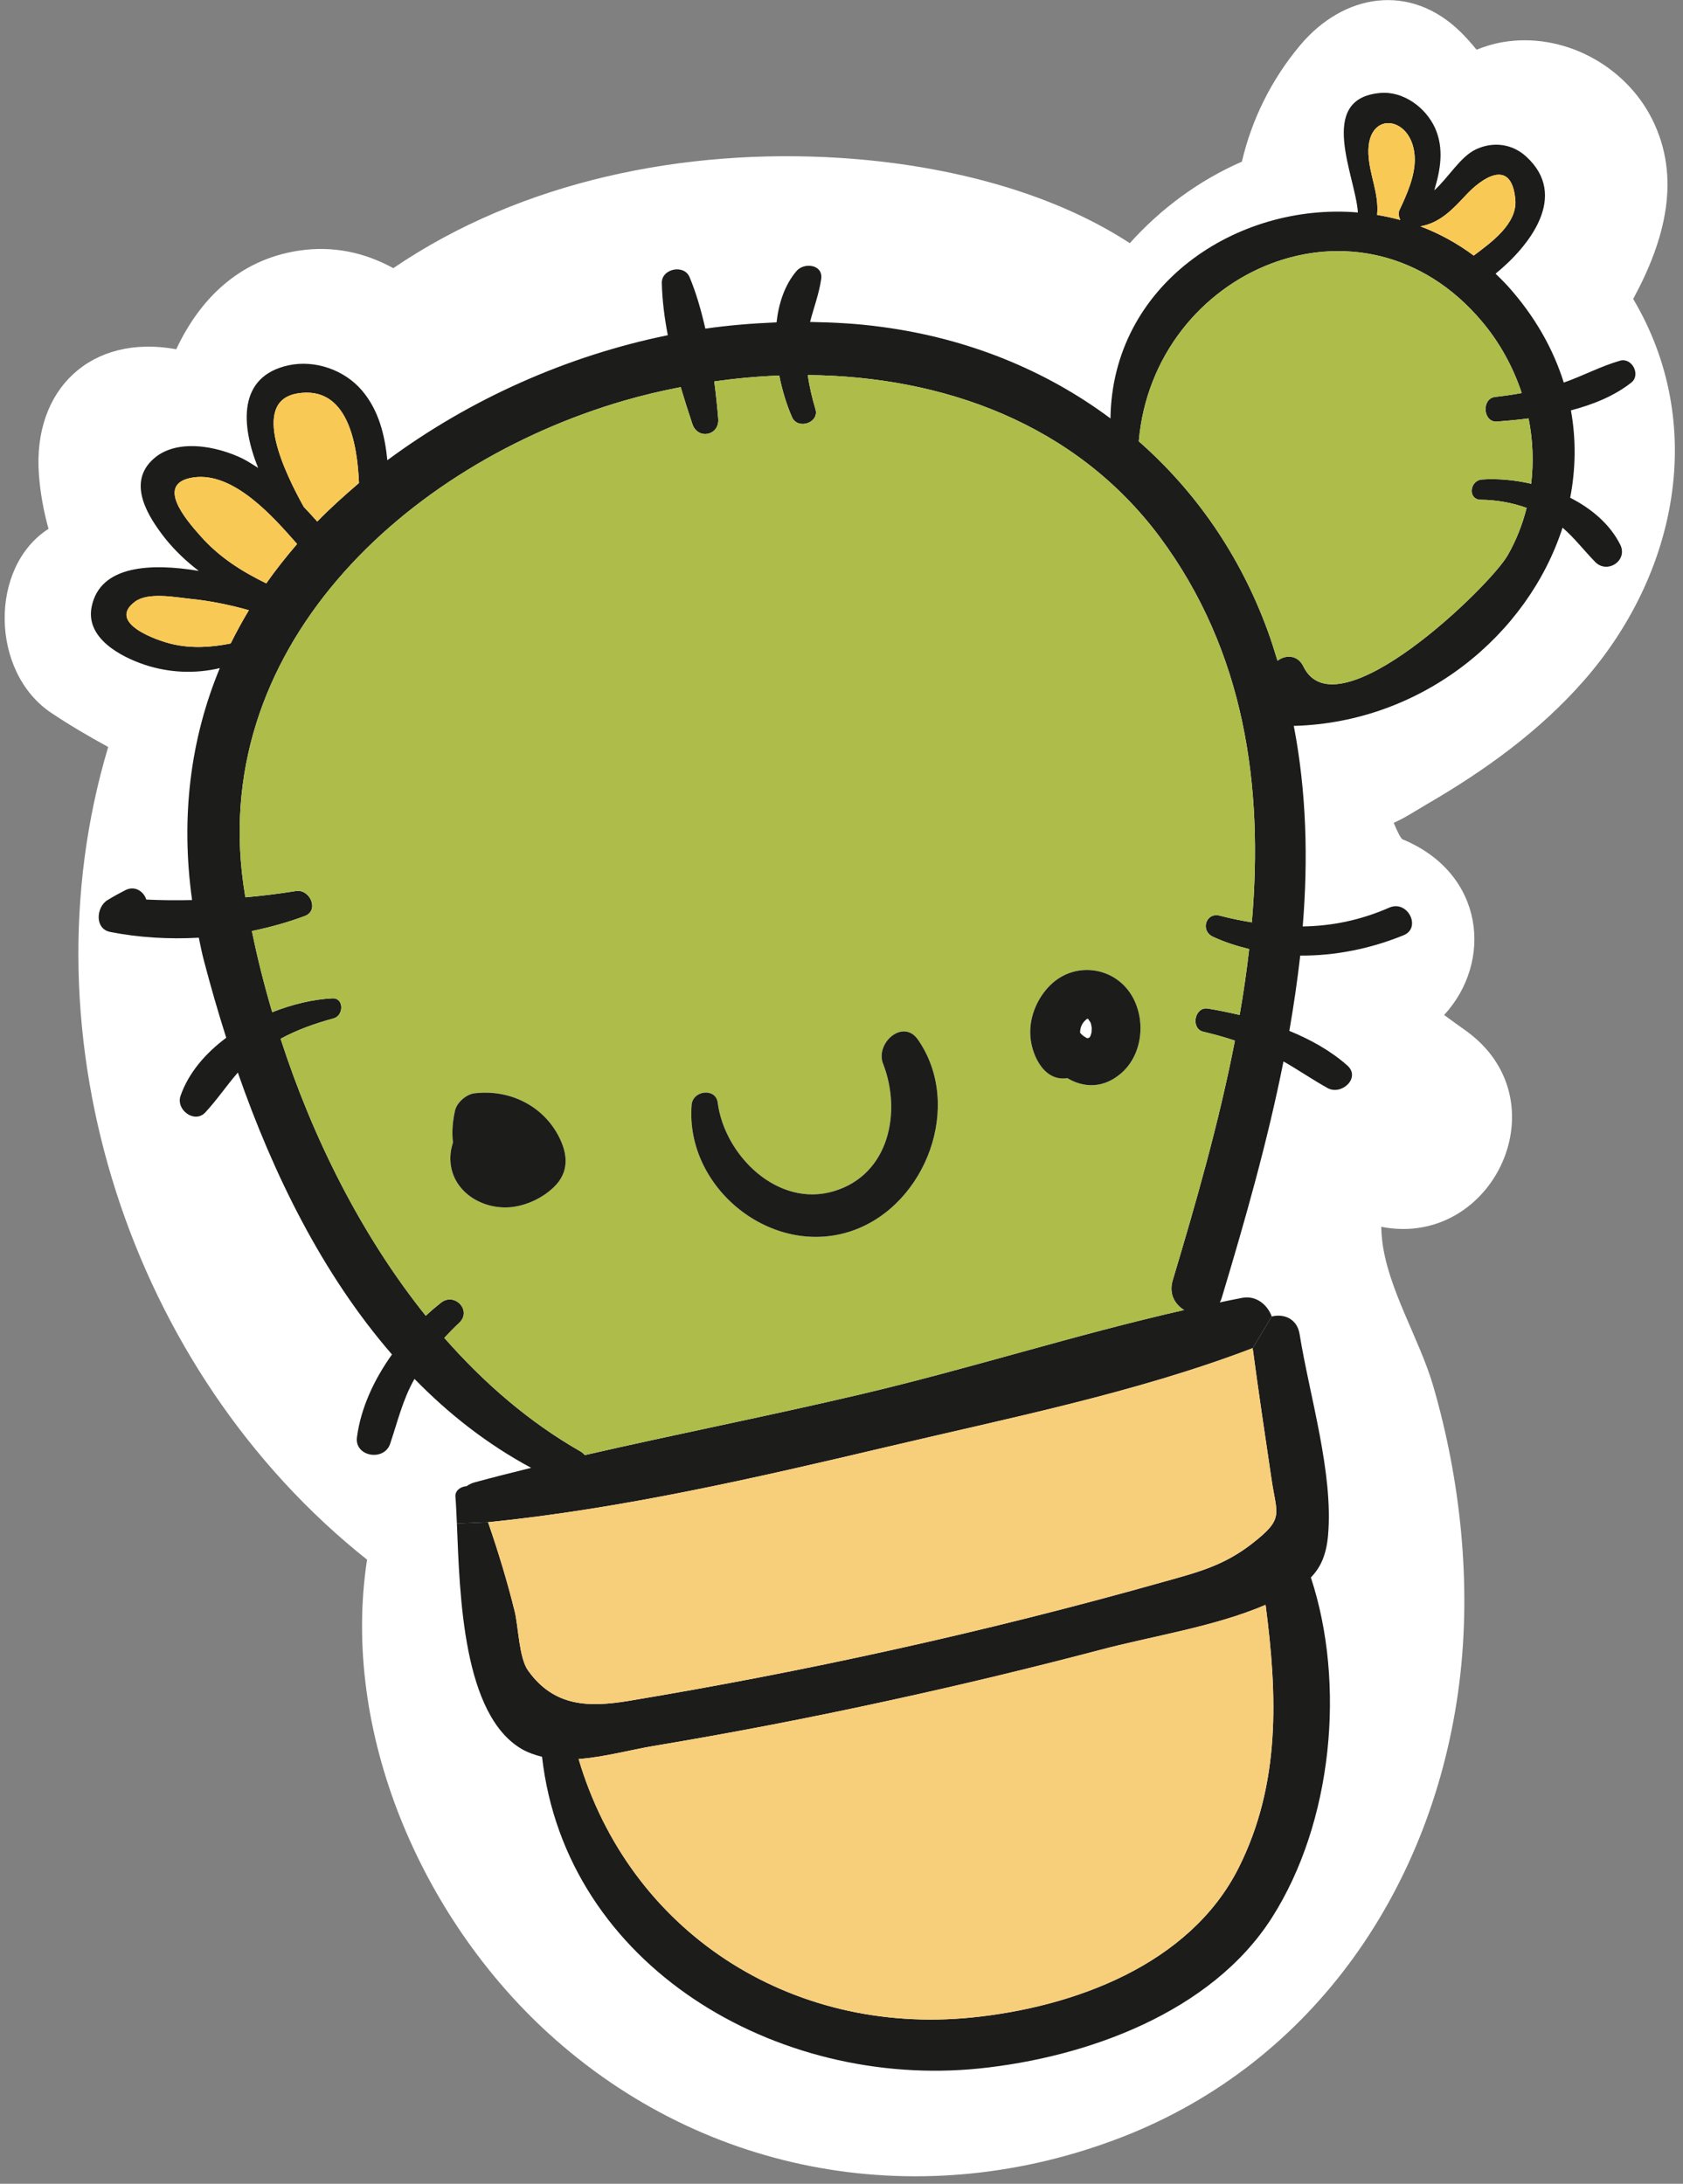 <?xml version="1.0" encoding="UTF-8"?>
<svg width="94px" height="122px" viewBox="0 0 94 122" version="1.1" xmlns="http://www.w3.org/2000/svg" xmlns:xlink="http://www.w3.org/1999/xlink">
    <rect x="0" y="0" width="94" height="122" fill="#808080" stroke="none"/>
    <!-- Generator: Sketch 53.1 (72631) - https://sketchapp.com -->
    <title>Group 79sticker16</title>
    <desc>Created with Sketch.</desc>
    <g id="Page-1" stroke="none" stroke-width="1" fill="none" fill-rule="evenodd">
        <g id="Group-79" transform="translate(0.26, 0.005)">
            <path d="M92.009,6.639 C90.487,3.616 87.014,1.775 83.665,2.35 C83.162,2.436 82.679,2.583 82.21,2.771 C81.943,2.444 81.662,2.123 81.354,1.817 C78.52,-1.001 74.78,-0.368 72.356,2.524 C70.757,4.432 69.655,6.658 69.102,9.027 C66.712,10.069 64.576,11.647 62.842,13.58 C58.258,10.586 52.232,9.174 46.69,8.819 C38.002,8.263 28.896,10.079 21.707,14.976 C20.126,14.11 18.35,13.702 16.405,14.001 C13.107,14.509 10.902,16.688 9.584,19.506 C4.852,18.639 1.554,21.716 1.914,26.513 C1.993,27.557 2.178,28.567 2.45,29.539 C-0.878,31.673 -0.802,37.542 2.599,39.818 C3.633,40.51 4.7,41.134 5.783,41.727 C0.922,57.958 6.989,76.6 20.241,87.127 C18.766,96.765 23.279,107.11 30.357,113.576 C39.155,121.614 51.34,123.682 62.403,119.388 C73.193,115.2 79.835,105.284 81.247,94.013 C81.932,88.546 81.327,82.741 79.799,77.459 C79.025,74.782 77.221,71.965 76.93,69.228 C76.905,68.993 76.892,68.762 76.886,68.532 C83.155,69.761 87.097,61.392 81.523,57.513 C81.14,57.246 80.772,56.97 80.398,56.699 C83.138,53.73 82.672,48.787 78.079,46.886 C77.975,46.843 77.758,46.394 77.584,45.963 C78.223,45.683 78.862,45.255 79.446,44.916 C82.689,43.033 85.753,40.823 88.226,37.993 C93.399,32.072 95.116,23.701 90.957,16.696 C92.758,13.379 93.652,9.902 92.009,6.639" id="Fill-417" fill="#FFFFFF"></path>
            <path d="M12.625,35.944 C12.937,35.314 13.277,34.688 13.641,34.085 C12.58,33.789 11.497,33.563 10.392,33.452 C9.561,33.367 8.025,33.06 7.288,33.603 C5.679,34.791 8.514,35.788 9.367,35.979 C10.456,36.232 11.551,36.159 12.625,35.944 M14.612,32.586 C15.139,31.829 15.718,31.106 16.334,30.385 C14.999,28.871 12.809,26.361 10.569,26.664 C8.35,26.972 10.12,29.024 10.954,29.959 C11.995,31.128 13.222,31.907 14.612,32.586 M19.791,26.979 C19.694,24.752 19.153,21.508 16.348,21.976 C13.676,22.424 15.707,26.512 16.704,28.31 C16.966,28.588 17.217,28.859 17.459,29.132 C18.182,28.389 18.976,27.677 19.791,26.979 M69.659,51.524 C70.314,43.923 69.276,36.409 64.52,29.998 C59.796,23.654 52.399,21.015 44.857,20.949 C44.945,21.587 45.097,22.221 45.285,22.857 C45.509,23.615 44.307,24.015 43.984,23.315 C43.687,22.646 43.435,21.839 43.264,20.978 C42.052,21.019 40.836,21.135 39.633,21.304 C39.727,22.015 39.8,22.721 39.855,23.384 C39.934,24.33 38.72,24.584 38.412,23.687 C38.191,23.03 37.972,22.337 37.758,21.623 C36.69,21.828 35.633,22.077 34.604,22.376 C22.382,25.927 11.143,36.328 13.423,49.991 C13.433,50.035 13.441,50.08 13.451,50.124 C14.377,50.041 15.314,49.928 16.272,49.774 C17.061,49.654 17.581,50.859 16.768,51.168 C15.815,51.525 14.819,51.798 13.809,52.01 C14.112,53.5 14.495,55.02 14.944,56.544 C16.071,56.095 17.234,55.823 18.296,55.768 C18.963,55.73 18.951,56.731 18.374,56.889 C17.323,57.173 16.334,57.529 15.412,58.027 C17.197,63.545 19.912,68.996 23.52,73.503 C23.798,73.241 24.089,72.995 24.374,72.769 C25.137,72.174 26.114,73.218 25.388,73.897 C25.101,74.161 24.828,74.449 24.556,74.737 C26.778,77.268 29.296,79.441 32.134,81.066 C32.247,81.125 32.328,81.201 32.401,81.287 C37.511,80.115 42.662,79.1 47.757,77.903 C53.805,76.487 59.809,74.554 65.875,73.181 C65.355,72.865 65.02,72.278 65.234,71.54 C66.502,67.307 67.815,62.759 68.714,58.131 C68.137,57.938 67.548,57.775 66.944,57.633 C66.222,57.451 66.465,56.226 67.201,56.34 C67.774,56.432 68.374,56.556 68.978,56.698 C69.193,55.478 69.37,54.248 69.51,53.017 C68.818,52.847 68.134,52.63 67.479,52.323 C66.771,51.991 67.087,50.944 67.87,51.15 C68.478,51.309 69.065,51.426 69.659,51.524 M78.759,8.887 C78.733,6.47 76.077,6.065 76.17,8.579 C76.214,9.763 76.771,10.784 76.655,12.001 C77.097,12.075 77.523,12.171 77.954,12.284 C77.862,12.109 77.826,11.895 77.91,11.72 C78.314,10.867 78.767,9.848 78.759,8.887 M85.26,27.021 C85.403,25.807 85.356,24.569 85.114,23.37 C84.512,23.451 83.912,23.502 83.348,23.547 C82.563,23.6 82.477,22.258 83.244,22.172 C83.75,22.112 84.245,22.045 84.733,21.952 C84.257,20.517 83.519,19.154 82.521,17.967 C75.84,10.008 64.17,15.043 63.344,24.65 C66.495,27.42 68.978,30.969 70.529,35.194 C70.74,35.76 70.916,36.334 71.092,36.908 C71.537,36.565 72.223,36.569 72.536,37.225 C74.386,41.064 82.979,32.733 83.95,31.013 C84.431,30.173 84.779,29.277 85.006,28.369 C84.187,28.078 83.331,27.924 82.45,27.915 C81.699,27.905 81.817,26.836 82.519,26.781 C83.366,26.724 84.316,26.802 85.26,27.021 M84.377,11.16 C84.165,8.735 82.451,10.001 81.636,10.874 C80.836,11.736 80.16,12.441 79.074,12.641 C80.118,13.033 81.121,13.581 82.052,14.274 C83.043,13.529 84.482,12.498 84.377,11.16 M90.228,20.144 C90.892,19.959 91.403,20.943 90.846,21.374 C89.901,22.118 88.716,22.597 87.48,22.921 C87.777,24.56 87.745,26.214 87.439,27.803 C88.64,28.412 89.665,29.288 90.236,30.426 C90.673,31.315 89.51,32.077 88.84,31.394 C88.19,30.726 87.679,30.047 87.013,29.474 C85.078,35.465 79.2,40.341 72.039,40.547 C72.021,40.551 72.011,40.544 72,40.537 C72.714,44.253 72.807,48.007 72.5,51.752 C74.114,51.728 75.712,51.412 77.33,50.703 C78.362,50.246 79.158,51.837 78.125,52.247 C76.302,52.99 74.324,53.395 72.361,53.381 C72.201,54.783 71.996,56.186 71.753,57.587 C72.947,58.076 74.067,58.702 74.987,59.517 C75.759,60.197 74.684,61.199 73.904,60.789 C73.057,60.319 72.267,59.773 71.426,59.293 C70.539,63.751 69.281,68.167 67.989,72.461 C67.957,72.569 67.922,72.669 67.866,72.755 C68.291,72.666 68.708,72.579 69.126,72.5 C69.909,72.355 70.541,72.897 70.769,73.543 L69.705,75.311 C63.182,77.806 56.062,79.224 49.276,80.831 C41.954,82.559 34.499,84.279 27,85.036 L25.258,85.106 C25.234,84.556 25.213,84.051 25.177,83.615 C25.148,83.26 25.473,83.045 25.802,83.022 C25.93,82.93 26.08,82.852 26.265,82.805 C27.306,82.522 28.359,82.255 29.406,81.998 C26.957,80.68 24.799,78.987 22.89,77.028 C22.234,78.183 21.953,79.398 21.531,80.652 C21.196,81.656 19.528,81.377 19.678,80.282 C19.893,78.655 20.632,77.067 21.633,75.664 C17.756,71.196 15.001,65.595 13.024,59.915 C12.398,60.638 11.87,61.424 11.214,62.135 C10.611,62.788 9.559,62.001 9.821,61.224 C10.264,59.939 11.209,58.843 12.376,57.97 C11.917,56.531 11.507,55.1 11.139,53.698 C11.018,53.252 10.937,52.824 10.844,52.381 C9.162,52.475 7.485,52.373 5.894,52.059 C5.006,51.884 5.117,50.65 5.751,50.277 C6.07,50.08 6.402,49.9 6.736,49.728 C7.271,49.449 7.769,49.798 7.91,50.25 C8.77,50.291 9.621,50.298 10.468,50.277 C9.824,45.659 10.369,41.29 12.017,37.32 C10.642,37.645 9.196,37.587 7.825,37.134 C6.452,36.673 4.504,35.63 4.86,33.89 C5.333,31.553 8.197,31.452 10.841,31.888 C10.137,31.351 9.501,30.744 8.962,30.071 C8.028,28.88 6.871,27.069 8.201,25.736 C9.491,24.43 11.867,24.912 13.312,25.627 C13.603,25.778 13.881,25.961 14.157,26.134 C13.192,23.737 13.012,21.019 15.86,20.403 C17.338,20.085 18.985,20.664 19.957,21.811 C20.888,22.902 21.234,24.29 21.374,25.704 C21.383,25.702 21.39,25.691 21.398,25.689 C25.986,22.296 31.398,19.876 37.038,18.722 C36.848,17.726 36.724,16.735 36.704,15.804 C36.685,15.004 37.951,14.738 38.255,15.48 C38.623,16.355 38.904,17.341 39.135,18.356 C40.454,18.163 41.783,18.061 43.112,18.004 C43.235,16.915 43.577,15.9 44.23,15.133 C44.654,14.638 45.734,14.763 45.604,15.595 C45.481,16.425 45.188,17.19 44.984,17.981 C46.331,18.005 47.668,18.076 48.992,18.26 C53.777,18.895 58.134,20.664 61.763,23.372 C61.86,15.897 68.824,11.302 75.582,11.865 C75.457,9.857 73.253,5.519 76.81,5.19 C78.115,5.064 79.375,6.003 79.894,7.152 C80.401,8.294 80.197,9.483 79.846,10.63 C80.648,9.916 81.293,8.754 82.177,8.338 C83.137,7.887 84.201,8.025 84.98,8.74 C87.381,10.928 85.175,13.73 83.272,15.285 C83.49,15.489 83.704,15.713 83.917,15.936 C85.47,17.654 86.493,19.493 87.081,21.368 C88.149,20.996 89.146,20.454 90.228,20.144" id="Fill-419" fill="#1C1C1B"></path>
            <path d="M81.635,10.874 C82.45,10 84.164,8.735 84.376,11.16 C84.482,12.498 83.042,13.529 82.051,14.273 C81.12,13.581 80.117,13.033 79.073,12.641 C80.159,12.441 80.835,11.735 81.635,10.874" id="Fill-421" fill="#F8C954"></path>
            <path d="M85.114,23.37 C85.356,24.568 85.403,25.807 85.26,27.02 C84.316,26.802 83.366,26.724 82.518,26.781 C81.817,26.836 81.699,27.905 82.45,27.914 C83.331,27.924 84.186,28.078 85.006,28.369 C84.779,29.276 84.43,30.172 83.95,31.013 C82.979,32.733 74.385,41.063 72.536,37.224 C72.222,36.569 71.537,36.564 71.092,36.908 C70.916,36.334 70.74,35.76 70.529,35.194 C68.977,30.969 66.495,27.42 63.343,24.649 C64.17,15.043 75.84,10.008 82.52,17.967 C83.518,19.154 84.257,20.516 84.733,21.952 C84.245,22.045 83.75,22.112 83.244,22.171 C82.476,22.258 82.563,23.599 83.347,23.546 C83.912,23.502 84.511,23.451 85.114,23.37" id="Fill-423" fill="#AEBC4A"></path>
            <path d="M76.17,8.579 C76.077,6.064 78.733,6.47 78.759,8.887 C78.767,9.848 78.315,10.867 77.91,11.72 C77.826,11.894 77.862,12.109 77.954,12.284 C77.524,12.17 77.097,12.075 76.655,12.001 C76.771,10.784 76.214,9.763 76.17,8.579" id="Fill-425" fill="#F8C954"></path>
            <path d="M30.663,66.327 C31.55,65.484 31.465,64.457 30.928,63.441 C30.012,61.719 28.156,60.85 26.252,61.074 C25.79,61.124 25.25,61.589 25.152,62.053 C25.023,62.626 24.967,63.239 25.043,63.824 C24.976,64.032 24.926,64.237 24.906,64.453 C24.726,66.415 26.596,67.66 28.404,67.42 C29.23,67.302 30.055,66.908 30.663,66.327 M47.355,68.748 C51.49,67.299 53.549,61.716 51.01,58.077 C50.186,56.881 48.608,58.266 49.064,59.428 C50.102,62.087 49.427,65.613 46.31,66.544 C43.15,67.483 40.208,64.521 39.828,61.604 C39.725,60.756 38.442,60.905 38.372,61.715 C37.995,66.363 42.864,70.308 47.355,68.748 M62.362,59.952 C63.583,58.892 63.755,56.932 62.936,55.587 C61.953,53.98 59.747,53.694 58.392,55.041 C57.695,55.733 57.26,56.74 57.281,57.725 C57.296,58.766 57.947,60.332 59.214,60.242 C59.26,60.242 59.305,60.232 59.349,60.223 C60.237,60.758 61.345,60.831 62.362,59.952 M64.519,29.998 C69.276,36.409 70.314,43.923 69.659,51.524 C69.065,51.426 68.477,51.309 67.87,51.15 C67.087,50.944 66.77,51.991 67.478,52.323 C68.134,52.63 68.818,52.847 69.51,53.016 C69.37,54.248 69.193,55.478 68.977,56.698 C68.374,56.556 67.774,56.432 67.201,56.34 C66.465,56.225 66.222,57.451 66.944,57.633 C67.548,57.774 68.137,57.937 68.714,58.131 C67.815,62.759 66.502,67.306 65.234,71.539 C65.019,72.278 65.355,72.865 65.875,73.181 C59.809,74.554 53.805,76.487 47.757,77.903 C42.662,79.1 37.511,80.115 32.401,81.287 C32.328,81.201 32.247,81.125 32.134,81.066 C29.296,79.441 26.778,77.268 24.556,74.737 C24.828,74.449 25.101,74.16 25.388,73.897 C26.114,73.218 25.137,72.174 24.374,72.768 C24.089,72.994 23.798,73.241 23.519,73.502 C19.912,68.996 17.197,63.544 15.412,58.027 C16.334,57.529 17.323,57.173 18.374,56.889 C18.951,56.731 18.963,55.729 18.296,55.767 C17.234,55.823 16.071,56.095 14.944,56.544 C14.495,55.019 14.112,53.499 13.809,52.01 C14.819,51.798 15.815,51.524 16.767,51.167 C17.581,50.858 17.06,49.654 16.272,49.773 C15.314,49.928 14.377,50.041 13.451,50.124 C13.441,50.079 13.433,50.035 13.423,49.991 C11.142,36.328 22.382,25.927 34.604,22.376 C35.633,22.077 36.69,21.828 37.758,21.623 C37.972,22.336 38.191,23.03 38.412,23.687 C38.72,24.584 39.934,24.329 39.855,23.384 C39.8,22.721 39.726,22.015 39.633,21.304 C40.836,21.135 42.052,21.019 43.264,20.977 C43.434,21.839 43.687,22.646 43.984,23.314 C44.307,24.015 45.509,23.615 45.285,22.857 C45.097,22.221 44.945,21.587 44.857,20.949 C52.399,21.015 59.796,23.654 64.519,29.998" id="Fill-427" fill="#AEBC4A"></path>
            <path d="M68.919,104.348 C71.281,99.645 71.083,94.683 70.427,89.651 C67.576,90.877 64.078,91.398 61.161,92.175 C57.2,93.218 53.211,94.175 49.194,95.044 C44.905,95.98 40.584,96.811 36.251,97.535 C34.999,97.741 33.505,98.156 32.057,98.265 C34.905,107.888 43.843,113.728 54.015,112.706 C59.73,112.128 66.196,109.756 68.919,104.348 L68.919,104.348 Z M70.769,73.543 C71.437,73.375 72.189,73.652 72.328,74.539 C72.883,77.983 74.222,82.299 73.915,85.776 C73.816,86.85 73.511,87.553 72.955,88.122 C74.912,94.066 74.167,101.806 70.785,107.12 C67.404,112.434 60.412,114.945 54.408,115.556 C43.142,116.696 31.35,109.853 30.014,98.139 C29.625,98.044 29.256,97.918 28.909,97.723 C25.589,95.82 25.421,89.15 25.258,85.105 L27,85.036 C27.565,86.675 28.069,88.327 28.489,90.023 C28.694,90.869 28.731,92.636 29.237,93.326 C30.702,95.377 32.671,95.371 34.818,95.023 C39.733,94.206 44.632,93.263 49.493,92.188 C54.647,91.053 59.769,89.767 64.842,88.334 C66.694,87.816 68.114,87.445 69.673,86.23 C71.493,84.813 71.05,84.638 70.754,82.609 C70.393,80.179 70.029,77.739 69.705,75.31 L70.769,73.543 Z" id="Fill-429" fill="#1C1C1B"></path>
            <path d="M69.705,75.31 C70.029,77.739 70.392,80.178 70.754,82.609 C71.05,84.637 71.493,84.812 69.673,86.229 C68.114,87.444 66.694,87.816 64.842,88.333 C59.768,89.767 54.646,91.052 49.493,92.188 C44.632,93.262 39.733,94.206 34.818,95.023 C32.671,95.371 30.702,95.376 29.237,93.325 C28.731,92.636 28.694,90.868 28.489,90.023 C28.069,88.326 27.565,86.674 27,85.036 C34.499,84.278 41.954,82.559 49.276,80.83 C56.061,79.223 63.182,77.805 69.705,75.31" id="Fill-431" fill="#F7CE7A"></path>
            <path d="M62.936,55.587 C63.754,56.932 63.582,58.892 62.362,59.952 C61.344,60.832 60.237,60.758 59.348,60.223 C59.304,60.233 59.259,60.242 59.213,60.242 C57.947,60.332 57.295,58.767 57.281,57.725 C57.259,56.74 57.695,55.733 58.392,55.041 C59.747,53.694 61.953,53.981 62.936,55.587 M60.59,57.013 C60.601,57.066 60.547,56.985 60.54,56.949 C60.54,56.949 60.548,56.947 60.559,56.955 C60.557,56.946 60.548,56.947 60.538,56.941 C60.481,56.888 60.457,56.911 60.426,56.936 C60.197,57.123 60.07,57.353 60.065,57.687 C60.141,57.782 60.232,57.865 60.327,57.919 C60.466,58.01 60.454,57.994 60.517,57.99 C60.535,57.986 60.541,57.976 60.551,57.974 C60.569,57.97 60.576,57.959 60.576,57.959 C60.598,57.936 60.593,57.956 60.595,57.964 C60.595,57.964 60.6,57.945 60.607,57.934 C60.628,57.902 60.635,57.891 60.635,57.891 L60.642,57.88 C60.706,57.654 60.708,57.755 60.713,57.468 C60.716,57.44 60.712,57.422 60.717,57.402 C60.71,57.413 60.707,57.395 60.703,57.332 C60.699,57.314 60.677,57.208 60.667,57.163 C60.648,57.112 60.61,57.064 60.59,57.013" id="Fill-433" fill="#1C1C1B"></path>
            <path d="M70.426,89.651 C71.082,94.683 71.28,99.645 68.918,104.348 C66.196,109.755 59.729,112.128 54.014,112.706 C43.842,113.728 34.905,107.887 32.056,98.265 C33.504,98.156 34.998,97.741 36.25,97.534 C40.583,96.811 44.905,95.98 49.194,95.044 C53.21,94.174 57.199,93.218 61.16,92.175 C64.077,91.398 67.575,90.877 70.426,89.651" id="Fill-435" fill="#F7CE7A"></path>
            <path d="M51.009,58.077 C53.548,61.716 51.489,67.299 47.355,68.748 C42.863,70.308 37.994,66.363 38.371,61.715 C38.442,60.905 39.724,60.756 39.827,61.604 C40.207,64.521 43.15,67.483 46.31,66.544 C49.426,65.613 50.102,62.087 49.064,59.428 C48.608,58.266 50.186,56.881 51.009,58.077" id="Fill-437" fill="#1C1C1B"></path>
            <path d="M30.927,63.441 C31.464,64.457 31.549,65.484 30.662,66.327 C30.054,66.907 29.23,67.302 28.404,67.42 C26.595,67.66 24.725,66.415 24.906,64.453 C24.925,64.236 24.975,64.032 25.042,63.823 C24.966,63.238 25.023,62.626 25.152,62.052 C25.249,61.588 25.789,61.124 26.251,61.073 C28.156,60.85 30.011,61.718 30.927,63.441" id="Fill-439" fill="#1C1C1B"></path>
            <path d="M16.347,21.975 C19.153,21.507 19.694,24.751 19.79,26.978 C18.975,27.676 18.181,28.388 17.458,29.131 C17.216,28.858 16.965,28.587 16.703,28.309 C15.706,26.511 13.675,22.424 16.347,21.975" id="Fill-441" fill="#F8C954"></path>
            <path d="M16.334,30.385 C15.718,31.106 15.139,31.828 14.612,32.586 C13.222,31.906 11.995,31.128 10.954,29.958 C10.12,29.023 8.35,26.971 10.569,26.663 C12.809,26.361 14.999,28.87 16.334,30.385" id="Fill-443" fill="#F8C954"></path>
            <path d="M13.64,34.084 C13.277,34.688 12.936,35.313 12.624,35.943 C11.55,36.159 10.455,36.231 9.367,35.979 C8.513,35.787 5.678,34.791 7.287,33.603 C8.025,33.06 9.56,33.367 10.391,33.452 C11.496,33.562 12.579,33.788 13.64,34.084" id="Fill-445" fill="#F8C954"></path>
        </g>
    </g>
</svg>